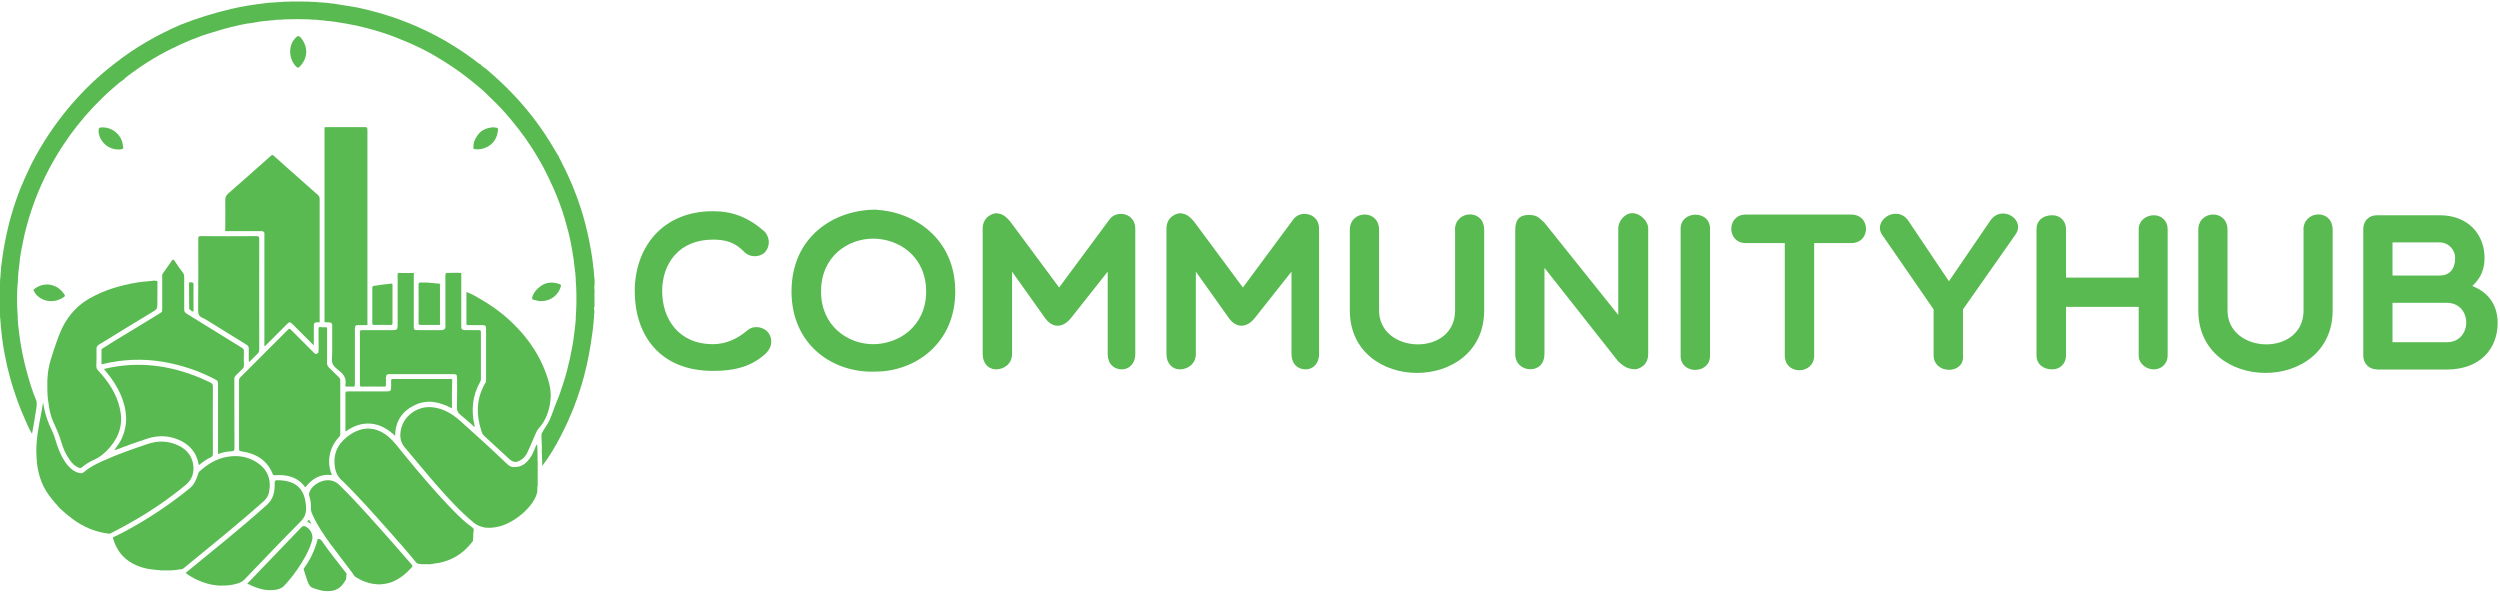 <?xml version="1.0" encoding="utf-8"?>
<!-- Generator: Adobe Illustrator 23.0.6, SVG Export Plug-In . SVG Version: 6.00 Build 0)  -->
<svg version="1.1" xmlns="http://www.w3.org/2000/svg" xmlns:xlink="http://www.w3.org/1999/xlink" x="0px" y="0px"
	 viewBox="0 0 1795.6 425.7" style="enable-background:new 0 0 1795.6 425.7;" xml:space="preserve">
<g id="Layer_2">
</g>
<g id="Layer_1">
	<g>
		<path style="fill:#58BA51;" d="M427,208.2c0,3.8-0.1,7.6,0,11.4c0,1.1-0.9,2.2,0,3.4c-0.4,1,0.1,2-0.3,3c0,0.9-0.1,1.9-0.1,2.8
			c-0.4,0.8,0,1.7-0.3,2.5c0,0.7-0.1,1.4-0.1,2.1c-0.4,0.7,0,1.5-0.3,2.2c0,0.5,0,0.9-0.1,1.4c-0.4,0.5,0,1.2-0.3,1.8
			c-1.4,10.7-3.3,21.3-6.1,31.7c-4,14.7-9.4,28.7-16.4,42.2c-3.9,7.6-8.2,15-13.6,22c0-1.4,0-2.7,0-4.1c-0.3-1.9,0.1-3.9-0.3-5.8
			c0.2-3.1,0-6.1-0.1-9.1c-0.2-1.4-0.2-2.8,0-4.2c1.7-3.5,4.2-6.4,5.8-9.9c2-4.5,3.4-9.3,5.3-13.8c1.8-4.2,3.2-8.5,4.6-12.9
			c1.9-5.8,3.4-11.7,4.7-17.6c1.3-6,2.4-12.1,3.1-18.2c0.5-4.4,1.2-8.8,1.1-13.2c0.3-0.7,0-1.5,0.2-2.3c0.3-6.1,0.3-12.1,0-18.2
			c-0.2-0.7,0.1-1.5-0.2-2.2c0-1.2-0.1-2.3-0.1-3.5c-0.2-0.6,0.1-1.3-0.2-1.9c0-0.7-0.1-1.4-0.1-2c-0.3-0.6,0-1.3-0.3-1.9
			c-0.5-5.3-1.2-10.5-2.2-15.7c-0.7-3.8-1.4-7.6-2.4-11.4c-1.8-6.7-3.6-13.5-6.1-20c-1.5-4.1-3.1-8.1-4.9-12.1
			c-2.2-4.9-4.5-9.7-7-14.5c-5.1-9.4-10.8-18.4-17.3-26.8c-3.2-4.2-6.6-8.3-10.1-12.3c-4.5-5.1-9.4-9.8-14.3-14.5
			c-3.8-3.6-8-6.9-12.1-10.2c-7.4-5.9-15.4-11.1-23.5-15.9c-6.5-3.9-13.3-7.2-20.3-10.2c-5.8-2.4-11.5-4.8-17.5-6.7
			c-8.5-2.7-17.1-5-25.8-6.5c-5.2-0.9-10.4-1.8-15.7-2.2c-0.6-0.3-1.3,0-1.9-0.3c-0.8,0-1.6-0.1-2.4-0.1c-0.6-0.3-1.3,0-1.9-0.3
			c-1.3,0-2.5-0.1-3.8-0.1c-0.7-0.3-1.5,0-2.3-0.2c-5.5-0.2-10.9-0.2-16.4,0c-0.7,0.2-1.5-0.1-2.3,0.2c-1.3,0-2.5,0.1-3.8,0.1
			c-0.6,0.2-1.3-0.1-1.9,0.3c-0.8,0-1.6,0.1-2.4,0.1c-0.6,0.3-1.3,0-1.9,0.3c-3.2,0.1-6.3,0.6-9.5,1.2c-0.5,0.3-1-0.1-1.5,0.3
			c-5.3,0.5-10.5,1.8-15.6,3c-4.6,1.1-9.1,2.6-13.7,3.9c-10.3,3-20.1,7.2-29.6,11.9c-11.5,5.7-22.3,12.6-32.5,20.5
			c-0.4,0.3-0.7,0.6-1,1c-0.3,0.4-0.7,0.7-1.1,0.9c-3,2-5.5,4.4-8.2,6.7c-4.6,4-8.8,8.2-13,12.6c-7.9,8.4-15.1,17.4-21.4,27
			c-4.9,7.4-9.3,15-13.2,23c-7.3,15.1-12.7,30.8-16,47.2c-1.1,5.4-2.2,10.7-2.5,16.2c-0.4,0.5,0,1.2-0.3,1.8c0,0.5,0,0.9-0.1,1.4
			c-0.4,0.6,0,1.2-0.3,1.8c0,0.8-0.1,1.6-0.1,2.4c-0.3,0.6,0,1.3-0.2,1.9c0,1.1-0.1,2.3-0.1,3.4c-0.3,0.8,0,1.8-0.3,2.6
			c-0.3,6.1-0.4,12.1,0,18.2c0.2,0.7-0.1,1.5,0.2,2.2c-0.1,4.9,0.6,9.8,1.2,14.6c1.2,9.3,3.1,18.4,5.6,27.4c1.8,6.5,3.7,12.8,6.3,19
			c1.1,2.7,0.4,5.1,0.1,7.6c-0.8,5.5-1.9,11-2.8,16.5c0,0.1-0.1,0.2-0.2,0.3c-2-3.3-3.5-6.8-5-10.3c-1.8-4.1-3.6-8.3-5.1-12.5
			c-2.1-5.8-4-11.6-5.6-17.5c-1.5-5.3-2.7-10.6-3.7-16c-0.8-4.1-1.5-8.1-2-12.3c-0.3-2.5-0.5-5.1-0.8-7.7c-0.2-0.6,0.1-1.2-0.2-1.8
			c0-0.7-0.1-1.4-0.1-2.1c-0.3-0.8,0.1-1.7-0.3-2.6c0-0.9-0.1-1.8-0.1-2.8c-0.3-1.6,0.1-3.2-0.3-4.7c0-4.4,0-8.7,0-13.1
			c0.5-1.6-0.1-3.3,0.3-5c0-0.9,0.1-1.8,0.1-2.8c0.4-0.8,0-1.7,0.3-2.6c0-0.7,0.1-1.4,0.1-2.1c0.3-0.6,0-1.3,0.2-1.9
			c0-0.7,0.1-1.4,0.1-2c0.3-0.6,0-1.3,0.3-1.9c1-8.7,2.6-17.4,4.6-25.9c1.6-6.8,3.6-13.6,5.9-20.2c1.8-5.3,3.9-10.5,6.2-15.6
			c2.3-5.1,4.6-10.1,7.3-15c4.4-8.1,9.3-15.9,14.7-23.4c3-4.1,6.1-8.1,9.3-12c2.1-2.6,4.4-5,6.6-7.5c3.4-3.8,7-7.4,10.7-10.9
			c5.1-4.8,10.5-9.4,16.1-13.7c7.4-5.8,15.1-11,23.2-15.7c7.7-4.5,15.7-8.4,23.9-12C141.8,13,154,9.2,166.6,6.3
			c7.6-1.8,15.4-3,23.1-3.9c0.6-0.3,1.2,0.1,1.8-0.3c4-0.3,8.1-0.5,12.1-0.8c1.7-0.3,3.4,0.1,5.1-0.2c3.2,0,6.5,0,9.7,0
			c0.7,0.2,1.3,0.2,2,0c0.2,0,0.3,0,0.5,0c0.8,0.3,1.8,0,2.6,0.2c1.2,0,2.3,0.1,3.5,0.1c0.8,0.4,1.7,0,2.6,0.3
			c0.8,0,1.6,0.1,2.4,0.1c0.6,0.3,1.3,0,1.9,0.2c0.6,0,1.2,0.1,1.8,0.1c0.6,0.4,1.2,0,1.8,0.3c0.5,0,0.9,0.1,1.4,0.1
			c0.6,0.4,1.3-0.1,1.8,0.3c5.3,0.9,10.7,1.6,16,2.6c4.5,0.9,9,2.1,13.5,3.3c15.1,4.1,29.6,9.9,43.4,17.2c4.6,2.4,9,5,13.4,7.8
			c5.8,3.6,11.4,7.6,16.8,11.8c0.2,0.2,0.5,0.3,0.8,0.4c0.4,0.1,0.6,0.3,0.8,0.7c1,0.9,2,1.8,3.2,2.5c0.3,0.1,0.6,0.3,0.8,0.6
			c6.9,5.9,13.6,12.1,19.9,18.8c11,11.7,20.6,24.5,28.7,38.4c0.9,1.5,1.8,3,2.7,4.5c0.4,0.2,0.5,0.7,0.6,1.1
			c1.7,3.4,3.4,6.8,5.1,10.2c5.8,12.1,10.5,24.7,13.9,37.7c2.1,7.9,3.6,15.9,4.9,23.9c0.5,3.2,0.8,6.4,1.2,9.6
			c0.2,0.6-0.1,1.3,0.2,1.9c0,0.7,0.1,1.4,0.1,2.1c0.3,0.7-0.1,1.5,0.3,2.2c0,1,0.1,2.1,0.1,3.1C427.1,204.9,426.6,206.6,427,208.2z
			"/>
		<path style="fill:#58BA51;" d="M234.9,235.2c0,8.5,0,17.1,0,25.6c0,1.3,0.4,2.2,1.3,3.1c2.4,2.4,4.8,4.8,7.2,7.1
			c0.7,0.7,1,1.4,1,2.3c0,12.9,0,25.7,0,38.6c0,0.8-0.3,1.4-0.9,2c-4.3,4.6-6.7,10-7.1,16.3c-0.2,3.8,0.5,7.4,2,11
			c-8.2-1-14.2,2.5-19,8.7c-0.1-0.1-0.3-0.1-0.4-0.2c-5.4-7.3-13.1-9-21.6-8.4c-0.6,0-1.1,0.1-1.4-0.6
			c-4.1-10.4-12.4-15.1-22.9-16.6c-1.4-0.2-1.4-0.8-1.4-1.9c0-16.3,0-32.6,0-48.9c0-0.9,0.2-1.7,0.9-2.3
			c11.4-11.4,22.8-22.8,34.2-34.2c1-1,1.4-0.7,2.2,0.1c5.4,5.4,10.8,10.8,16.2,16.2c1.6,1.6,2.4,1.5,3.5-0.1c0.3-3,0.1-6,0.1-9
			c0-2.6,0-5.2,0-7.8c0-1,0.3-1.4,1.3-1.3C231.8,235.2,233.4,234.9,234.9,235.2z"/>
		<path style="fill:#58BA51;" d="M226.9,231.6c-1.4,0.2-1.5,1.3-1.5,2.4c0,3.9,0,7.7,0,11.6c0,0.6,0,1.3,0,2.4
			c-0.7-0.7-1.2-1.1-1.6-1.5c-4.6-4.6-9.2-9.2-13.8-13.8c-1.6-1.6-2.2-1.6-3.8,0c-4.9,4.9-9.9,9.9-14.8,14.8c-0.4,0.4-0.7,1-1.5,1.1
			c0-1.9,0-3.8,0-5.7c0-24.6,0-49.3,0-73.9c0-1.1,0.4-2.3-1.1-2.8c-0.6-0.3-1.3-0.2-1.9-0.2c-7.8,0-15.6,0-23.4,0
			c-0.6,0-1.3,0.4-1.8-0.3c0-0.6,0.1-1.3,0.1-1.9c0-6.7,0.1-13.4,0-20.1c0-2,0.6-3.4,2.1-4.7c4.2-3.6,8.2-7.3,12.4-10.9
			c3.2-2.8,6.3-5.6,9.5-8.4c3-2.7,6.1-5.3,9-8c0.9-0.8,1.4-0.2,1.9,0.3c2.5,2.1,4.9,4.3,7.3,6.5c8.1,7.2,16.3,14.4,24.4,21.6
			c0.9,0.8,1.2,1.7,1.2,2.9c0,28.8,0,57.5,0,86.3c0,0.7,0,1.4,0,2.1C228.7,231.8,227.7,231.2,226.9,231.6z"/>
		<path style="fill:#58BA51;" d="M113.1,202c0,5.8-0.1,11.6-0.1,17.4c0,1.8-0.5,2.8-2.1,3.8c-13.3,8-26.5,16.2-39.8,24.3
			c-1.3,0.8-1.8,1.7-1.8,3.2c0.1,4.1,0,8.2-0.1,12.3c0,1.3,0.4,2.2,1.3,3.1c7.3,7.9,13.2,16.6,15.6,27.3c2.4,10.4-0.1,19.6-7,27.7
			c-3.3,3.9-7.1,7.2-11.9,9.3c-3,1.3-5.9,3.1-8.4,5.3c-0.8,0.7-1.5,0.5-2.3,0.2c-2.6-1-4.4-2.9-6.1-5.1c-3-4-5-8.6-6.4-13.4
			c-1.4-5.1-3.7-9.9-5.8-14.6c-1.5-3.5-2.5-7.1-3-10.8c-0.2-1.2-0.4-2.4-0.5-3.6c-0.3-0.5,0-1.1-0.3-1.6c-0.5-4.8-0.4-9.5-0.4-14.3
			c0.3-0.6,0-1.3,0.2-1.9c0.4-8.4,3.5-16.2,6.1-24c2.2-6.7,4.9-13.2,9.1-18.9c4.2-5.8,9.5-10.4,15.7-13.8
			c10.2-5.7,21.3-8.9,32.8-10.9c3.3-0.6,6.5-0.8,9.8-1.1C109.6,201.7,111.4,201.2,113.1,202z"/>
		<path style="fill:#58BA51;" d="M233.1,231.3c0-46.6,0-93.2,0-139.8c0.5-0.3,1-0.2,1.6-0.2c9.1,0,18.3,0,27.4,0
			c1.5,0,1.8,0.4,1.8,1.9c0,46.2,0,92.4,0,138.6c0,0.6,0.2,1.2-0.2,1.7c-2.1,0-4.1,0-6.2,0c-2.1,0-2.6,0.5-2.6,2.6
			c0,13.2,0,26.4,0,39.7c0,1.6-0.3,2.1-1.9,1.9c-1.3-0.1-2.6-0.1-3.9,0c-0.8,0-1.1-0.3-1-1c0-0.2,0-0.4,0-0.5c0.7-4-0.8-6.9-3.9-9.4
			c-2-1.7-4.5-3.4-5.4-5.8c-0.8-2.3-0.2-5.1-0.2-7.8c0-6.4,0-12.8,0-19.2c0-1,0-2.1-1.4-2.3C235.8,231.2,234.4,231.8,233.1,231.3z"
			/>
		<path style="fill:#58BA51;" d="M26.3,329.8c0-0.8-0.1-1.6-0.1-2.5c-0.2-2.5-0.2-5,0-7.4c0.5-10.5,3.2-20.7,4.8-31
			c0.9,7.4,3.3,14.2,6.5,20.8c1.8,3.6,2.6,7.6,4,11.4c1.8,4.8,3.9,9.4,7.3,13.3c2.2,2.5,4.7,4.5,8,5.3c1.5,0.4,2.6,0.2,3.9-0.9
			c3.8-3.4,8.5-5.6,13.1-7.7c10.5-4.8,21.3-8.5,32.2-12.2c6.8-2.3,13.5-2.4,20.1,0.2c6.5,2.5,11.4,7,12.6,14.2
			c1,5.8-0.6,11.1-5.3,15c-14.7,12.1-30.6,22.5-47.5,31.4c-2.2,1.2-4.5,2.3-6.7,3.5c-0.6,0.2-1.2,0.2-1.7,0
			c-9.5-1.2-17.9-4.9-25.6-10.6c-3.1-2.3-6-4.8-8.8-7.4c-0.9-0.8-1.6-1.8-2.4-2.8c-0.3-0.3-0.7-0.6-1-1c-3.1-3.7-6.2-7.5-8.3-11.8
			c-2.2-4.5-3.7-9.3-4.5-14.3c-0.2-1.2-0.2-2.3-0.4-3.5C26.3,331.1,26.7,330.4,26.3,329.8z"/>
		<path style="fill:#58BA51;" d="M308.8,405.3c-2.7-0.2-5.4,0.2-8.1-0.3c-0.9-0.2-1.4-0.5-1.9-1.1c-5.9-7.3-12.1-14.3-18.4-21.4
			c-11.6-13-23.1-26.2-35.7-38.3c-2.9-2.8-4.1-6.6-4.4-10.6c-0.8-9.8,3.9-16.7,11.7-21.8c9.3-6,19-5.1,27.4,2.2
			c4,3.5,7,7.8,10.4,11.9c11.7,14.3,23.5,28.4,36.5,41.5c4,4.1,8.2,8.1,12.9,11.4c0.8,0.6,1.2,1.2,1,2.2c-0.3,1.8-0.4,3.5-0.3,5.3
			c-0.5,0.8,0.2,1.7-0.4,2.5c-7.1,9.5-16.6,14.9-28.4,16.1C310.3,405.3,309.5,405,308.8,405.3z"/>
		<path style="fill:#58BA51;" d="M385.9,353c-0.7,4-2.8,7.3-5.3,10.4c-4.3,5.2-9.6,9.3-15.6,12.3c-5.1,2.5-10.4,3.7-16,3.3
			c-0.4-0.3-1,0.1-1.5-0.3c-2.6-0.5-5-1.5-7-3.1c-9.7-8-18.2-17.3-26.5-26.7c-8-9.1-15.6-18.5-23.4-27.7c-3.2-3.8-3.5-8-2.7-12.3
			c1.9-10.3,12.1-17.5,22.5-16.4c8.2,0.8,14.7,4.9,20.6,10.2c11.3,10.1,22.5,20.3,33.5,30.8c2.4,2.3,4.9,2.2,7.7,1.7
			c3.5-0.7,6-2.9,8.1-5.7c1.9-2.5,3.1-5.3,4.2-8.2c0.3-0.7,0.4-1.4,1.3-2.1c0.1,1.3,0.1,2.3,0.2,3.3c0.2,2.4,0,4.7,0.1,7.1
			c0,0.6-0.1,1.3,0.1,1.9c0,5.7,0,11.5,0,17.2C385.7,350.1,386.1,351.6,385.9,353z"/>
		<path style="fill:#58BA51;" d="M112.1,409.3c-5.8-0.4-11.4-1.7-16.5-4.4c-7.4-3.9-12.1-10.1-14.4-18.2c-0.3-1,0.6-1,1.1-1.3
			c5.3-2.5,10.4-5.3,15.5-8.2c13.6-7.9,26.5-16.7,38.6-26.6c3.1-2.5,4.5-6,5.7-9.6c0.3-0.8,0.4-1.7,1.1-2.3
			c5.8-5.3,12.3-9.3,20.1-10.6c7.4-1.3,14.6-0.2,21,3.9c7.9,5.1,10.8,12.4,8.9,21.6c-0.5,2.6-1.8,4.5-3.7,6.3
			c-18.6,16.6-38.1,32.2-57.4,48.1c-1.7,1.4-3.5,0.8-5.2,1.3c-0.6,0.2-1.3,0.1-1.9,0.2c-0.6,0.2-1.3-0.1-1.9,0.2c-2.7,0-5.3,0-8,0
			C114.1,409.2,113.1,409.6,112.1,409.3z"/>
		<path style="fill:#58BA51;" d="M331.3,196.1c0,12.7,0,25.4,0,38.1c0,2.4,0.5,2.8,2.9,2.9c3.3,0,6.5,0,9.8,0c1.1,0,1.4,0.3,1.4,1.4
			c0,11.3,0,22.5,0,33.8c0,0.6-0.1,1.1-0.4,1.7c-5.7,10-6.7,20.5-4.2,31.6c0.1,0.3,0.3,0.7,0,1.1c-3.3-2.9-6.5-5.9-9.9-8.6
			c-2.1-1.6-2.8-3.4-2.7-6c0.2-6.9,0.1-13.8,0.1-20.6c0-2.3-0.5-2.8-2.8-2.8c-15.2,0-30.5,0-45.7,0c-1.9,0-2.5,0.6-2.6,2.5
			c0,1.8,0,3.6,0,5.3c0,0.9-0.2,1.2-1.2,1.2c-5.4-0.1-10.8-0.1-16.2,0c-1.2,0-1.3-0.5-1.3-1.5c0-12.5,0-25,0-37.5
			c0-1.4,0.5-1.6,1.7-1.6c7.4,0.1,14.7,0,22.1,0c2.7,0,3.3-0.6,3.3-3.3c0-12.5,0-25,0-37.5c1.2-0.5,2.4-0.2,3.6-0.2
			c2.3-0.1,4.6,0,6.9,0c0.4,0,1-0.3,1.2,0.3c0,0.5-0.1,1.1-0.1,1.6c0,12,0,24,0,36c0,2.9,0.2,3.1,3.1,3.1c5.6,0,11.1,0,16.7,0
			c1.3,0,2.2-0.3,2.8-1.4c0.3-0.6,0.1-1.3,0.1-1.9c0-12,0-24,0-36c0-1.5,0.4-1.9,1.9-1.8C324.8,196.1,328.1,195.7,331.3,196.1z"/>
		<path style="fill:#58BA51;" d="M395.5,285c-0.1,4.6-1.1,9-2.7,13.2c-1.4,3.6-3.5,6.8-6.1,9.8c-1.3,1.5-1.9,3.3-2.7,5.1
			c-1.7,3.8-3.2,7.6-5,11.4c-1.1,2.5-2.7,4.6-5.1,6c-3.1,1.9-5.5,1.6-8.1-0.8c-6-5.5-11.9-11-17.9-16.5c-0.9-0.8-1.5-1.7-1.9-2.9
			c-4.1-12.2-4.1-24.1,2.7-35.4c0.4-0.7,0.4-1.3,0.4-2.1c0-12.2,0-24.4,0-36.6c0-2.2-0.5-2.7-2.7-2.7c-3.3,0-6.6,0-10,0
			c-0.9,0-1.5,0-1.4-1.2c0-7.5,0-14.9,0-22.6c3.2,1.2,6.1,2.7,8.9,4.4c8.9,5.1,17.2,11,24.5,18.2c5.8,5.6,10.9,11.7,15.2,18.5
			c4.9,7.8,8.6,16,10.9,24.9c0.6,2.3,0.9,4.6,1,7C395.6,283.4,395.6,284.2,395.5,285z"/>
		<path style="fill:#58BA51;" d="M116.7,196.8c2.2-3.1,4.4-6.3,6.6-9.4c0.7-0.9,1.1-1.5,2.1,0c1.9,3,4.1,5.9,6.2,8.8
			c0.8,1.1,0.7,2.2,0.7,3.4c0,7.5,0,15.1,0,22.6c0,1.4,0.4,2.2,1.6,3c13.4,8.2,26.6,16.5,40,24.7c0.9,0.6,1.3,1.1,1.3,2.2
			c-0.1,3.5-0.1,7,0,10.5c0,0.9-0.3,1.6-0.9,2.2c-1.6,1.5-3.1,3.1-4.7,4.6c-1,0.9-1.3,1.8-1.3,3.1c0,16.5,0,33,0.1,49.5
			c0,1.4-0.2,2-1.9,2.1c-3.3,0.1-6.6,0.8-9.9,2c0-0.8,0-1.5,0-2.1c0-16.2,0-32.4,0-48.6c0-1.4-0.4-2.1-1.6-2.7
			c-11.9-6.3-24.4-10.5-37.7-12.8c-14.6-2.5-29.1-1.9-43.6,1.6c-0.2,0.1-0.5,0.1-0.8,0.1c0-3.4,0-6.8,0-10.2c0-0.7,0.4-0.9,0.9-1.2
			c7.5-4.9,15.3-9.5,22.9-14.1c6.3-3.8,12.5-7.6,18.8-11.5c0.3-0.2,0.6-0.6,0.9-0.9c0.2-1.9,0.1-3.8,0.1-5.7c0-6.5,0-12.9,0-19.4
			C116.6,198,116.4,197.4,116.7,196.8z"/>
		<path style="fill:#58BA51;" d="M142.8,334.1c-1.5-9.2-6.8-15.1-15.1-18.5c-7.2-2.9-14.6-3-22.1-0.5c-7.4,2.4-14.7,5-21.9,7.8
			c-0.4,0.2-0.9,0.4-1.5,0.2c2-2.6,3.9-5.2,5.2-8.1c4.8-10.4,3.8-20.7-0.5-31c-2.7-6.4-6.5-12.1-11-17.4c-0.3-0.4-0.7-0.8-1-1.2
			c-0.1-0.1-0.1-0.2-0.1-0.4c5.2-1.3,10.4-2.1,15.7-2.6c21.4-1.8,41.5,3.1,60.7,12.4c1.2,0.6,1.7,1.3,1.7,2.7
			c-0.1,16.1,0,32.3,0,48.4c0,1.2-0.3,1.9-1.4,2.5C148.4,329.8,145.6,331.8,142.8,334.1z"/>
		<path style="fill:#58BA51;" d="M178.7,259.6c0-3-0.1-6,0-9c0-1.4-0.4-2.3-1.6-3c-10-6.2-20-12.4-30.1-18.6
			c-0.5-0.3-1.1-0.5-1.6-0.7c-2.2-1-3.1-2.5-3.1-5.2c0.2-17.2,0.1-34.4,0.1-51.6c0-1.5,0.3-1.9,1.8-1.9c13.3,0.1,26.6,0.1,39.9,0
			c1.6,0,2.1,0.4,2.1,2.1c-0.1,26.5,0,53,0,79.5c0,1.2-0.4,2-1.2,2.8c-2,1.9-3.9,3.9-5.9,5.9C179,259.7,178.8,259.7,178.7,259.6z"/>
		<path style="fill:#58BA51;" d="M270.5,419.6c-5.5-0.3-10.4-2.3-15-5.1c-1.2-0.7-1.7-2-2.5-3.1c-5.1-6.7-10.2-13.4-15.3-20.2
			c-5-6.8-9.7-13.7-13.2-21.4c-0.8-1.7-1.3-3.4-1.2-5.3c0.1-2.9-0.3-5.7-1.2-8.4c-0.3-0.8-0.2-1.6,0.1-2.4
			c1.9-6.4,13.8-12.8,21.3-5.6c7.5,7.2,14.4,14.9,21.4,22.5c10.4,11.5,20.6,23.2,30.8,34.9c0.6,0.7,0.8,1.2,0.1,1.9
			c-4.1,4.6-8.7,8.4-14.5,10.7c-2.4,0.9-4.8,1.3-7.3,1.5C272.8,419.8,271.7,419.8,270.5,419.6z"/>
		<path style="fill:#58BA51;" d="M155.2,420.4c-8.4-0.9-17.1-5.1-21.9-8.9c19.6-16.1,39.5-31.9,58.4-48.9c4.9-4.4,5.7-9.7,5.6-15.6
			c0-1.7,0.5-2.1,1.9-2.1c12.2,0.1,19.3,5,20.5,17.7c0,0.5,0,0.9,0.1,1.4c0.3,4.1-0.7,7.3-3.8,10.5c-13.6,13.7-26.9,27.6-40.2,41.5
			c-2.9,3-6.5,3.5-10.2,4.2c-2.8,0.5-5.7,0.3-8.5,0.4C156.4,420.3,155.7,420.6,155.2,420.4z"/>
		<path style="fill:#58BA51;" d="M324.6,293.3c-8.7-4.6-17.5-6.7-26.6-2.4c-9,4.3-14.1,11.5-14.2,22.1c-5.1-4.7-10.6-8.1-17.3-8.7
			c-6.8-0.6-12.7,1.7-18.1,5.5c-0.6-0.4-0.3-1-0.3-1.5c0-8.5,0-17,0-25.4c0-1.4,0.3-1.8,1.8-1.8c9.4,0.1,18.7,0,28.1,0
			c2.4,0,2.9-0.5,2.9-2.9c0-1.5,0.1-3,0-4.4c-0.1-1.4,0.4-1.7,1.7-1.6c10.1,0.1,20.2,0,30.2,0c3.6,0,7.1,0,10.7,0
			c0.8,0,1.3,0.1,1.3,1.1C324.5,279.9,324.6,286.5,324.6,293.3z"/>
		<path style="fill:#58BA51;" d="M177.6,419.2c13-13.5,26-27,38.9-40.5c0.9-0.9,1.7-1.1,2.8-0.6c3.6,1.5,5.9,6,4.9,9.8
			c-1.5,5.9-4.4,11.2-7.6,16.4c-3.6,5.8-7.7,11.3-12.4,16.3c-2,2.2-5,3-8,3.2C189.6,424.4,183.5,422.1,177.6,419.2z"/>
		<path style="fill:#58BA51;" d="M248.4,416.4c-1.4,2.2-2.8,4.5-5,6c-3.1,2.1-6.7,2.4-10.2,2.1c-2.8-0.2-5.5-1.3-8.2-2.1
			c-2.2-0.7-3.1-2.5-3.9-4.3c-1.1-2.9-1.9-5.9-2.9-8.9c-0.3-0.8,0.3-1.3,0.6-1.7c4.3-6,7.3-12.5,9.2-19.6c0.2-0.7,0.4-1,1.2-0.8
			c1,0.2,1.5,0.8,2,1.5c5.6,8,11.6,15.6,17.6,23.2c0.1,0.6,0.1,1.2,0,1.7c0,0.4-0.1,0.9-0.1,1.3
			C248.4,415.3,248.8,415.9,248.4,416.4z"/>
		<path style="fill:#58BA51;" d="M315.9,233.4c-4.6,0-9.1-0.1-13.7,0c-1.2,0-1.6-0.3-1.6-1.6c0.1-9.1,0.1-18.2,0-27.3
			c0-1.4,0.5-1.7,1.7-1.6c1.4,0.1,2.8,0,4.2,0c0.7,0.3,1.5,0,2.2,0.2c2.2,0.1,4.4,0.6,6.6,0.5c0.7,0.2,0.7,0.7,0.7,1.2
			c0,9.3,0,18.5,0,27.8C316.2,232.9,316.2,233.2,315.9,233.4z"/>
		<path style="fill:#58BA51;" d="M281.9,218.5c0,4.5,0,9,0,13.5c0,1.1-0.3,1.4-1.4,1.4c-3.9-0.1-7.8-0.1-11.7,0
			c-1.1,0-1.4-0.4-1.4-1.4c0-8.4,0-16.8,0-25.2c0-0.9,0.1-1.3,1.2-1.5c4.1-0.7,8.2-1.1,12.3-1.6c1.2-0.1,1,0.7,1,1.3
			C281.9,209.5,281.9,214,281.9,218.5z"/>
		<path style="fill:#58BA51;" d="M388.7,216.3c-2,0-3.8-0.6-5.7-1.1c-1-0.2-0.9-1.1-0.7-1.7c0.8-4.3,6.7-9.6,11.1-10.3
			c2.9-0.5,5.6-0.2,8.3,0.8c1,0.3,1.5,0.8,1.1,1.9c-1.6,5.2-5.9,9.3-11.7,10.2C390.3,216.1,389.5,216.2,388.7,216.3z"/>
		<path style="fill:#58BA51;" d="M354.5,91.4c0.4,0.1,1.1,0.3,1.8,0.3c1.1,0,1.5,0.5,1.4,1.5c-0.5,5.4-2.8,10.1-8.6,12.7
			c-2.5,1.2-5.2,1.6-8,1.2c-1-0.1-1.1-0.5-1.1-1.3c-0.1-2.9,0.9-5.5,2.5-7.9C345.1,93.6,349.2,91.8,354.5,91.4z"/>
		<path style="fill:#58BA51;" d="M34.1,204.3c5,0.3,9.2,2.6,12.2,7.3c0.4,0.6,0.5,1-0.1,1.5c-6,4.5-14.5,4.4-20-1.3
			c-0.8-0.8-1.3-1.9-1.9-2.9c-0.2-0.3-0.5-0.6,0.1-1.1C26.9,205.7,30.3,204.3,34.1,204.3z"/>
		<path style="fill:#58BA51;" d="M220,37.2c-0.2,4.2-1.8,7.8-4.9,10.8c-0.8,0.8-1.3,0.8-2.2,0c-5.2-4.9-6.1-14.3-1.5-19.8
			c2.5-3,3.3-3.1,5.7,0.2C218.9,31,219.9,33.9,220,37.2z"/>
		<path style="fill:#58BA51;" d="M70.8,94.2c0-2.5,0.3-2.7,3.4-2.7c5.9,0.1,11.4,4.2,13.4,9.8c0.5,1.5,0.7,3.1,0.9,4.6
			c0.1,0.7-0.2,1.1-1.1,1.3c-3,0.5-6,0-8.7-1.3C74.2,103.8,70.9,98.9,70.8,94.2z"/>
		<path style="fill:#58BA51;" d="M138.7,223.8c-1.2-0.2-1.8-1.2-2.8-1.8c-0.2-6.2,0-12.5-0.1-18.7c0-0.2,0.1-0.3,0.2-0.5
			c0.5,0,1.1,0,1.6,0c0.7,0.2,1.4,0.2,1.4,1.3c-0.1,6.3,0,12.5,0,18.8C139,223.3,139,223.6,138.7,223.8z"/>
		<path style="fill:#60BE59;" d="M223.7,376.4c-1.3-0.7-2.1-1.2-3-1.7c0.2-0.6,0.9-1.4,1.1-1.2C222.8,374,222.9,375.1,223.7,376.4z"
			/>
	</g>
	<g>
		<path style="fill:#58BA51;" d="M455.9,209.1c0-30.9,19.4-57.4,56.2-57.4c13.9,0,25,4.2,36.6,14.2c4.3,4,4.8,11,0.5,15.5
			c-4.3,3.8-10.9,3.4-14.7-0.5c-6.6-6.9-13.3-8.8-22.4-8.8c-24.6,0-36.5,17.4-36.5,37c0,19.8,11.7,38.1,36.5,38.1
			c9.1,0,17.6-3.7,25-10.2c5-3.8,11.8-1.9,14.7,1.9c2.6,3.5,3.8,9.4-1.8,15c-11.2,10.4-24.6,12.5-37.9,12.5
			C473.3,266.4,455.9,240,455.9,209.1z"/>
		<path style="fill:#58BA51;" d="M628.8,266.9c-29.6,1.3-60.3-18.4-60.3-57.6c0-39.4,30.7-58.7,60.3-58.7
			c28,1.4,57.3,20.8,57.3,58.7S656.8,266.9,628.8,266.9z M627.1,171.4c-17.9,0-37.4,12.6-37.4,37.9c0,25.1,19.5,37.9,37.4,37.9
			c18.4,0,38.1-12.8,38.1-37.9C665.1,184,645.5,171.4,627.1,171.4z"/>
		<path style="fill:#58BA51;" d="M726.9,195.1v59.2c0,7-5.8,11-11.5,11c-5.1,0-9.6-4-9.6-11v-90.1c0-8.3,7-11,9.6-11
			c4.6,0,7.4,2.7,10.1,5.8l35.2,47.5l36.5-49.3c5.3-6.6,18.2-4,18.2,7v90.1c0,7-4.5,11-9.6,11c-5.8,0-10.2-4-10.2-11v-59.2
			L769,228.7c-5.8,7-13,7-18.2,0L726.9,195.1z"/>
		<path style="fill:#58BA51;" d="M858.9,195.1v59.2c0,7-5.8,11-11.5,11c-5.1,0-9.6-4-9.6-11v-90.1c0-8.3,7-11,9.6-11
			c4.6,0,7.4,2.7,10.1,5.8l35.2,47.5l36.5-49.3c5.3-6.6,18.2-4,18.2,7v90.1c0,7-4.5,11-9.6,11c-5.8,0-10.2-4-10.2-11v-59.2
			L901,228.7c-5.8,7-13,7-18.2,0L858.9,195.1z"/>
		<path style="fill:#58BA51;" d="M1045,165.1c0-14.2,21-15.4,21,0v57.9c0,59.8-96.5,59.8-96.5,0v-57.9c0-14.4,21-15,21,0v57.9
			c0,31.5,54.6,33.4,54.6,0V165.1z"/>
		<path style="fill:#58BA51;" d="M1088.3,165.8c0-5.8,1.3-11.4,9.6-11.4c5.8,0,7,1.4,11.4,5.6l53,66.2v-62.1c0-5.3,4.6-11,10.1-11
			c5.8,0,11.4,5.8,11.4,11v90.1c0,7-4.3,9.8-8.5,11c-5.6,0-8.3-1.3-13-5.6l-53-67.2v61.8c0,7-4.3,11-10.1,11c-5.8,0-10.9-4-10.9-11
			V165.8z"/>
		<path style="fill:#58BA51;" d="M1207.1,164.2c0-13.1,21.1-13.6,21.1,0v91.4c0,13.3-21.1,13.6-21.1,0V164.2z"/>
		<path style="fill:#58BA51;" d="M1281.9,174.6h-28c-13.9,0-13.9-20.5,0-20.5h75.7c14.2,0,14.2,20.5,0,20.5h-26.6v80.8
			c0,13.9-21.1,14.2-21.1,0V174.6z"/>
		<path style="fill:#58BA51;" d="M1352.5,169.6c-8.6-10.7,9.4-23,17.9-11.4l29.4,43.8l29.9-43.8c8.5-11.7,25.9,0,17.6,10.7
			l-37.4,53.3v33c1.4,13.9-21.1,13.9-21.1,0v-33L1352.5,169.6z"/>
		<path style="fill:#58BA51;" d="M1462.7,255.4v-90.9c0-5.8,4.2-9.9,11.4-9.9c5.6,0,9.8,4.2,9.8,9.9v34.9h52.2v-34.9
			c0-5.8,5.1-9.9,10.9-9.9c5.6,0,9.9,4.2,9.9,9.9v90.9c0,5.6-4.3,9.9-9.9,9.9c-5.8,0-10.9-4.3-10.9-9.9v-35h-52.2v35
			c0,5.6-4.2,9.9-9.8,9.9C1466.9,265.3,1462.7,261,1462.7,255.4z"/>
		<path style="fill:#58BA51;" d="M1654.4,165.1c0-14.2,21-15.4,21,0v57.9c0,59.8-96.5,59.8-96.5,0v-57.9c0-14.4,21-15,21,0v57.9
			c0,31.5,54.6,33.4,54.6,0V165.1z"/>
		<path style="fill:#58BA51;" d="M1707.2,265.3c-5.8,0-9.8-4.3-9.8-9.9v-90.9c0-5.8,4-9.9,9.8-9.9h45c21,0,32.3,14.2,32.3,30.6
			c0,7.2-2.1,14.2-8.8,20.2c12.6,5,18.2,14.7,18.2,26.6c0,18.4-12.5,33.4-36.5,33.4H1707.2z M1752.2,174.1h-33.8v23.8h33.8
			c6.9,0,11.2-4.3,11.2-12.8C1763.4,179.9,1759.1,174.1,1752.2,174.1z M1718.4,245.8h39c18.6,0,18.6-28.3,0-28.3
			c-12.2,0-26.4,0-39,0V245.8z"/>
	</g>
</g>
</svg>
